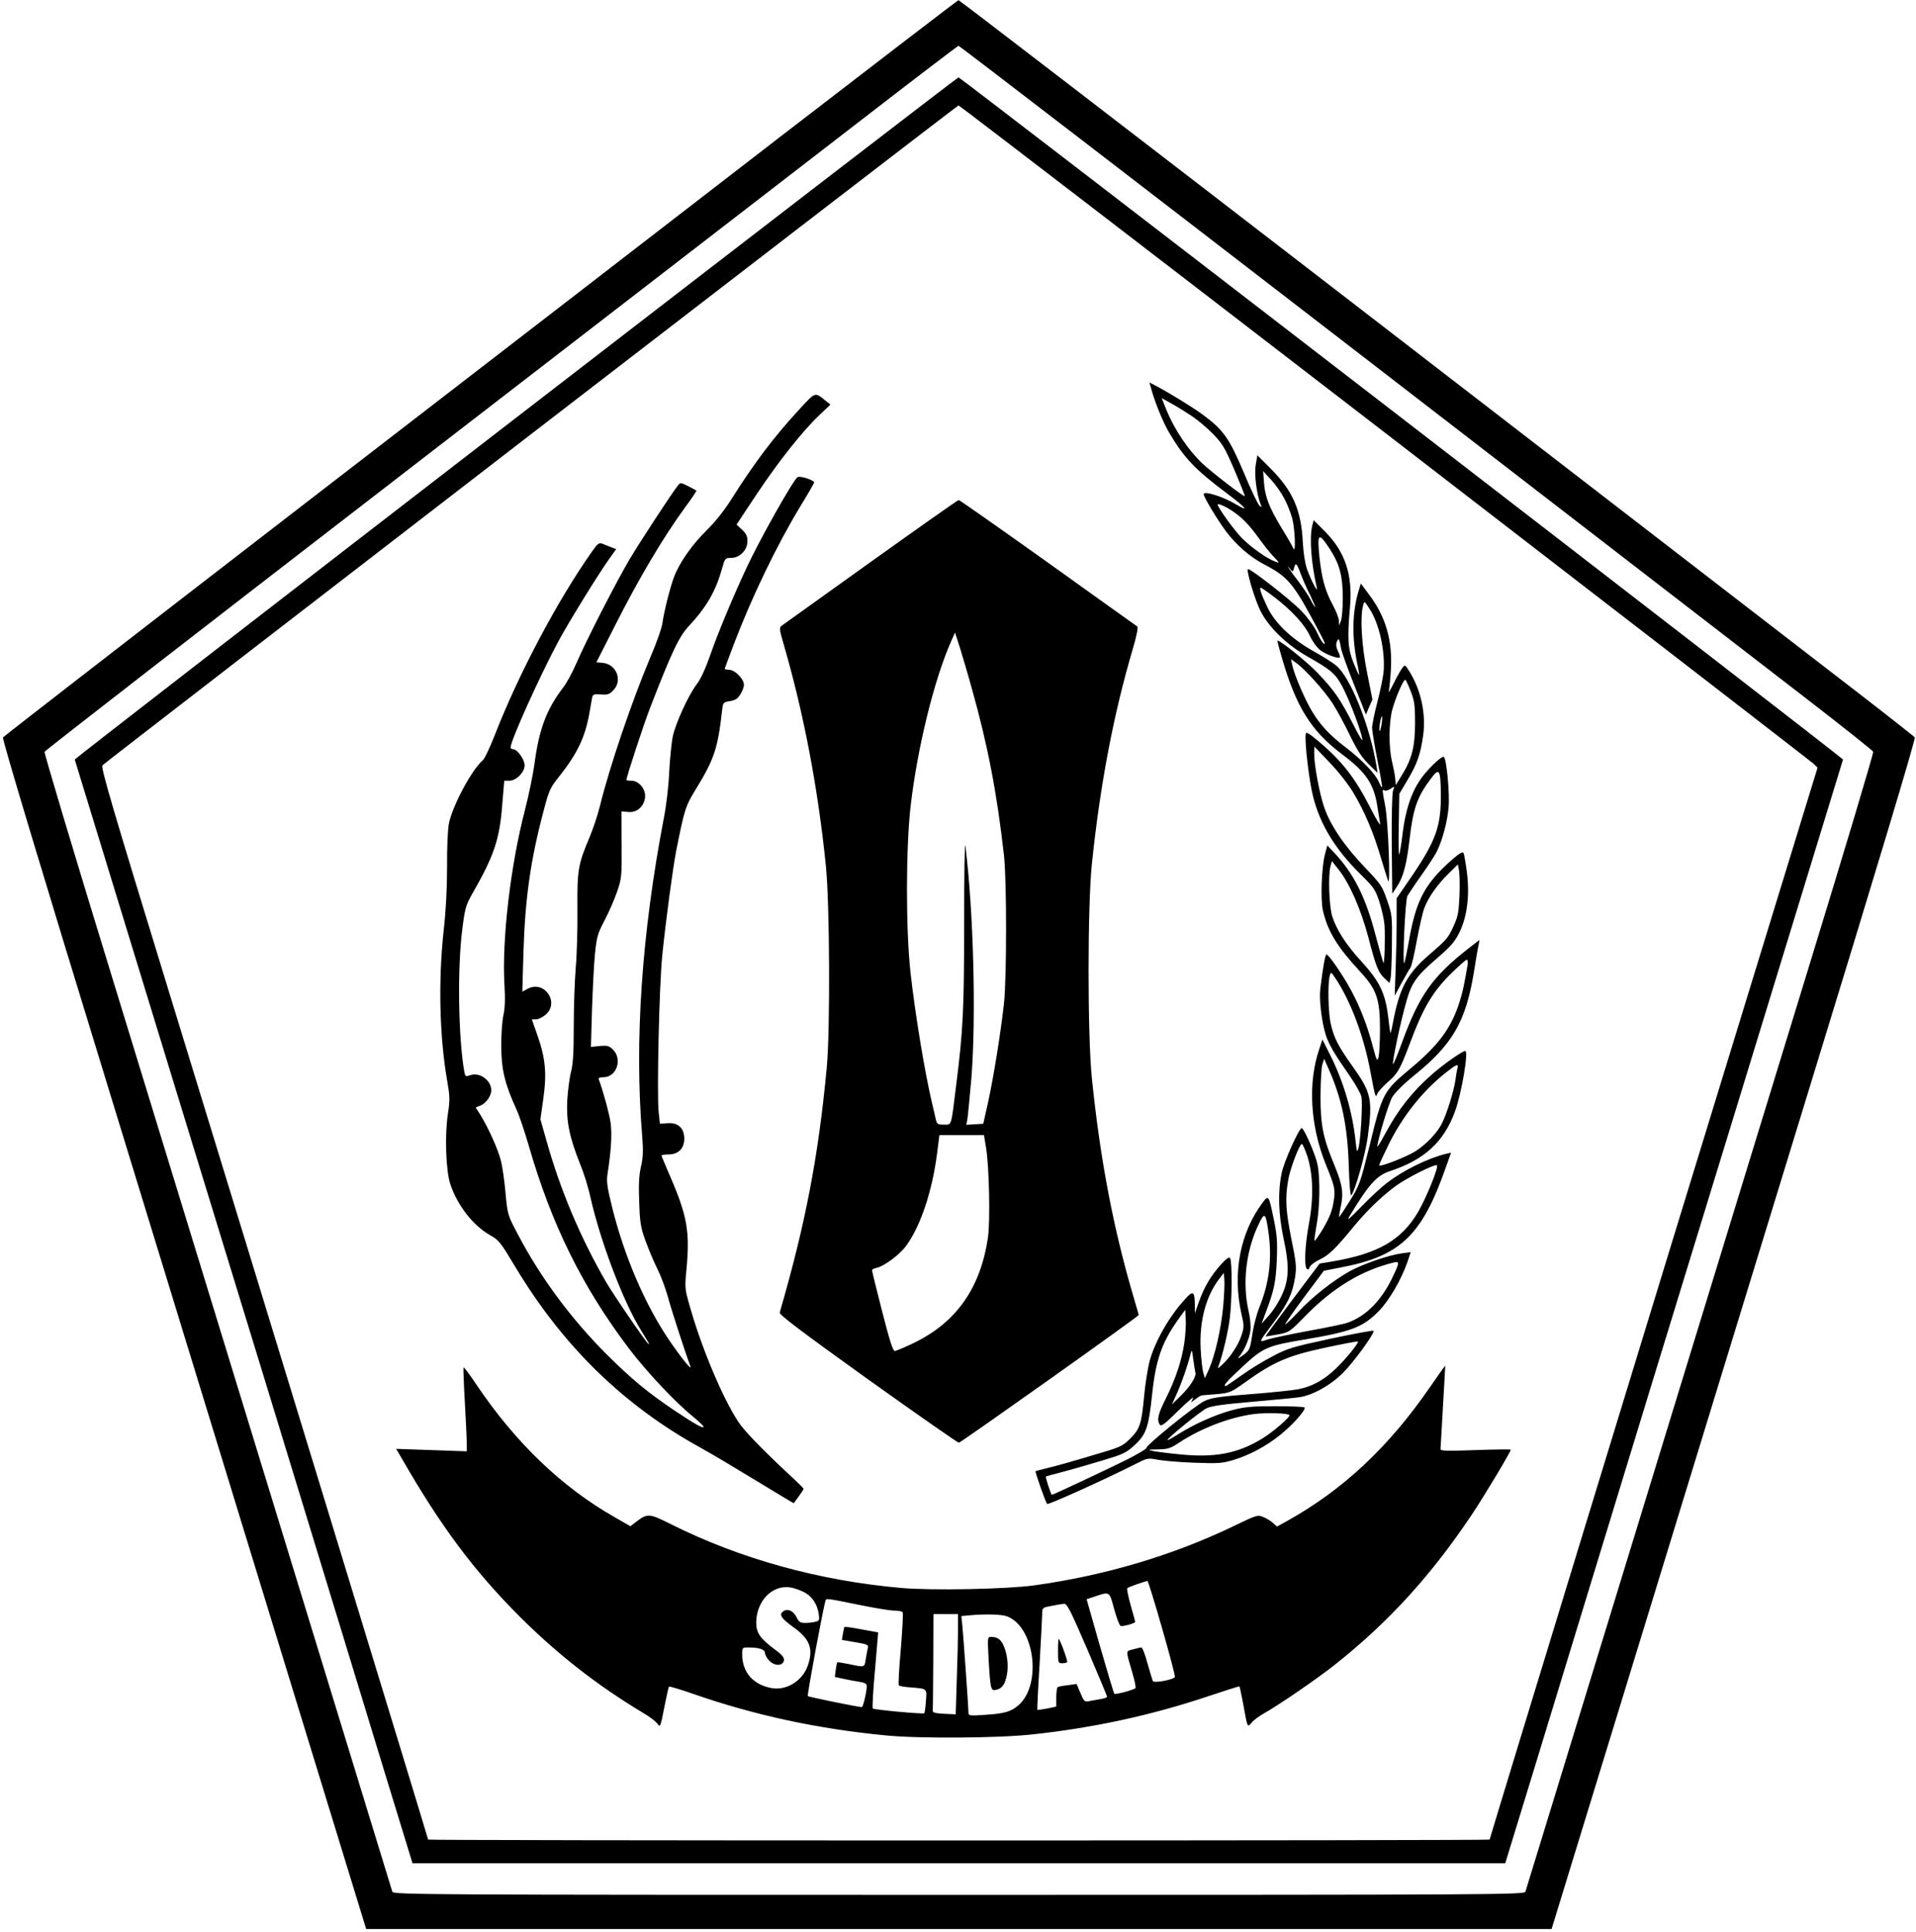 <?xml version="1.0" standalone="no"?>
<!DOCTYPE svg PUBLIC "-//W3C//DTD SVG 20010904//EN"
 "http://www.w3.org/TR/2001/REC-SVG-20010904/DTD/svg10.dtd">
<svg version="1.0" xmlns="http://www.w3.org/2000/svg"
 width="1092pt" height="1101pt" viewBox="0 0 1092 1101"
 preserveAspectRatio="xMidYMid meet">

<g transform="translate(0,1101) scale(0.1,-0.1)"
fill="#000000" stroke="none">
<path d="M4450 10233 c-553 -427 -1774 -1370 -2715 -2095 -941 -726 -1714
-1325 -1718 -1331 -6 -8 225 -775 597 -1987 333 -1086 801 -2612 1039 -3390
l434 -1415 3378 0 3378 0 434 1415 c238 778 706 2304 1039 3390 372 1212 603
1979 597 1987 -4 6 -199 159 -433 339 -234 180 -1456 1123 -2717 2096 -1261
972 -2296 1768 -2300 1767 -4 0 -460 -350 -1013 -776z m3253 -1205 c1228 -947
2398 -1850 2600 -2006 203 -157 371 -290 373 -297 3 -7 -166 -572 -376 -1256
-307 -1001 -1585 -5173 -1606 -5241 -5 -17 -168 -18 -3229 -18 -3061 0 -3224
1 -3229 18 -21 68 -1299 4240 -1606 5241 -210 684 -379 1249 -376 1256 2 7
910 711 2018 1566 1107 854 2276 1757 2598 2005 322 249 589 453 593 453 4 1
1012 -774 2240 -1721z"/>
<path d="M2940 8628 c-1383 -1067 -2514 -1943 -2514 -1947 1 -3 263 -859 582
-1901 320 -1042 739 -2412 932 -3045 193 -632 364 -1194 381 -1247 l30 -98
3114 0 3114 0 30 98 c17 53 188 615 381 1247 193 633 612 2003 932 3045 319
1042 581 1898 582 1901 1 8 -5031 3889 -5041 3888 -5 0 -1140 -874 -2523
-1941z m4953 -84 c1332 -1027 2432 -1876 2444 -1888 l22 -21 -385 -1255 c-495
-1611 -1484 -4848 -1484 -4855 0 -3 -1361 -5 -3025 -5 -1664 0 -3025 2 -3025
5 0 7 -984 3227 -1484 4855 -313 1020 -383 1257 -372 1268 24 24 4871 3761
4879 3761 4 1 1098 -839 2430 -1865z"/>
<path d="M6566 8777 c24 -79 64 -176 97 -232 85 -145 148 -211 332 -349 106
-79 130 -109 48 -60 -73 44 -183 78 -183 57 0 -15 77 -144 127 -211 58 -78
139 -148 218 -189 128 -66 164 -107 274 -310 39 -72 71 -134 71 -138 0 -18
-22 12 -44 61 -14 31 -53 84 -88 121 -59 62 -297 248 -306 239 -9 -9 39 -171
70 -234 45 -93 147 -193 263 -260 143 -81 167 -102 207 -178 40 -77 102 -240
112 -294 5 -23 -13 5 -51 80 -74 145 -108 195 -206 297 -64 67 -227 196 -227
180 0 -3 11 -45 25 -93 82 -284 167 -420 345 -554 133 -99 180 -168 199 -290
7 -41 14 -88 17 -105 3 -16 -21 22 -53 85 -90 178 -166 275 -308 393 -47 39
-61 47 -63 34 -8 -39 19 -270 42 -358 41 -161 126 -300 271 -443 78 -77 84
-87 108 -161 14 -44 26 -102 28 -130 4 -70 0 -219 -6 -214 -2 3 -23 74 -45
158 -57 220 -126 355 -239 474 l-36 38 -13 -48 c-20 -74 -27 -260 -12 -324 28
-119 81 -205 210 -345 96 -103 115 -158 115 -329 0 -71 -4 -143 -8 -160 -8
-27 -11 -22 -33 61 -29 112 -72 225 -125 322 -43 80 -126 202 -139 202 -7 0
-21 -77 -35 -195 -8 -62 8 -191 31 -264 19 -57 46 -103 137 -234 32 -46 62
-99 66 -118 8 -38 -4 -247 -17 -294 -8 -26 -9 -21 -16 40 -17 164 -68 339
-144 490 l-45 90 -18 -54 c-66 -193 -52 -438 38 -660 52 -127 55 -142 43 -214
-7 -47 -23 -87 -57 -146 -27 -45 -49 -77 -51 -72 -2 5 4 46 12 91 18 95 21
265 5 342 -11 56 -77 208 -90 208 -15 0 -100 -188 -114 -255 -23 -108 -19
-236 11 -377 34 -157 31 -235 -14 -328 -17 -36 -49 -85 -72 -110 l-40 -45 26
70 c47 125 55 168 61 295 4 103 1 143 -17 229 -28 137 -30 141 -62 99 -131
-174 -175 -406 -122 -640 15 -64 15 -73 -1 -121 -18 -55 -65 -125 -111 -167
-24 -22 -26 -22 -19 -5 21 53 55 194 64 272 13 104 14 322 2 341 -6 10 -20 0
-54 -37 -57 -64 -94 -127 -124 -211 l-23 -65 0 45 c-2 91 -10 91 -83 4 -79
-94 -150 -225 -176 -326 -10 -40 -24 -127 -30 -193 -15 -161 -24 -189 -79
-244 -45 -45 -54 -49 -222 -98 -96 -29 -206 -60 -245 -69 -38 -9 -71 -18 -73
-19 -4 -4 57 -178 66 -187 7 -6 337 143 500 226 71 36 74 37 130 26 31 -6 125
-14 208 -17 137 -5 158 -4 225 16 91 28 184 77 266 143 69 55 149 145 138 156
-3 4 -79 7 -168 7 -137 0 -175 -4 -247 -23 -96 -26 -218 -81 -304 -136 -32
-20 -60 -36 -62 -34 -6 7 185 162 222 181 26 13 92 23 257 37 122 11 244 22
270 26 75 10 179 67 251 139 63 63 184 230 174 240 -3 3 -113 -17 -244 -45
-222 -48 -246 -55 -334 -102 -52 -27 -132 -76 -177 -109 -45 -32 -84 -59 -87
-59 -18 0 4 25 94 109 120 111 143 121 355 156 270 46 333 70 425 164 58 60
126 177 161 277 l19 57 -53 -7 c-73 -10 -221 -61 -295 -102 -96 -54 -213 -146
-291 -230 -40 -42 -74 -75 -76 -72 -2 2 46 72 108 155 l112 150 92 18 c343 64
466 181 602 568 l31 87 -28 -6 c-108 -27 -245 -95 -340 -168 -31 -24 -97 -85
-146 -136 -64 -66 -83 -82 -66 -54 111 184 157 235 232 259 197 65 308 167
371 342 37 101 78 343 58 343 -16 0 -127 -78 -190 -134 -111 -97 -192 -199
-267 -339 -24 -45 -44 -77 -44 -72 0 33 64 246 85 282 15 25 65 75 123 122
220 177 296 308 342 589 11 70 23 140 27 156 l5 29 -63 -49 c-206 -161 -281
-268 -379 -537 -23 -64 -46 -119 -50 -122 -10 -6 42 242 76 360 29 102 57 142
167 237 39 33 80 72 92 87 76 91 107 241 85 412 -7 52 -15 100 -19 107 -5 9
-23 -1 -62 -35 -154 -135 -205 -227 -245 -443 -14 -80 -28 -147 -31 -150 -11
-10 6 360 18 383 7 12 42 65 79 117 37 52 77 113 88 135 33 66 61 171 68 254
7 82 -12 277 -27 287 -13 8 -104 -81 -140 -138 -49 -75 -79 -171 -95 -297 -7
-63 -16 -117 -20 -120 -3 -3 -4 73 -2 169 l3 175 48 81 c54 91 73 146 88 252
17 123 -12 258 -79 366 -24 38 -25 39 -39 20 -8 -10 -31 -50 -50 -89 -19 -38
-32 -59 -28 -45 3 14 9 68 12 121 10 169 -29 304 -125 431 l-46 62 -14 -45
c-35 -121 -38 -260 -7 -409 8 -36 12 -66 11 -67 -2 -2 -16 30 -32 69 -32 80
-36 138 -20 318 16 183 -27 314 -142 430 l-65 65 -8 -30 c-17 -72 -6 -216 26
-355 9 -37 -34 44 -56 106 -11 31 -21 94 -24 155 -9 183 -58 293 -184 419
l-75 75 -9 -54 c-10 -52 5 -169 28 -226 8 -17 7 -18 -7 -7 -8 7 -49 91 -89
188 -83 196 -116 244 -236 332 -62 45 -196 127 -271 166 l-31 16 15 -53z m229
-140 c33 -22 87 -68 119 -101 53 -54 67 -78 122 -206 34 -80 60 -147 59 -148
-5 -6 -186 134 -241 185 -83 79 -160 193 -208 311 l-25 63 57 -32 c31 -17 84
-50 117 -72z m524 -467 c17 -31 37 -83 46 -115 16 -62 21 -207 6 -170 -5 11
-34 63 -66 114 -72 120 -95 178 -101 260 l-5 66 45 -49 c25 -27 59 -75 75
-106z m-286 -79 c52 -36 91 -78 147 -156 24 -33 59 -77 79 -98 36 -38 36 -38
7 -27 -47 17 -135 80 -189 134 -43 44 -137 174 -137 190 0 10 51 -13 93 -43z
m548 -213 c55 -86 72 -153 72 -278 0 -58 -5 -116 -11 -130 l-11 -25 0 27 c-1
15 -16 56 -35 90 -44 81 -63 152 -76 273 -14 138 -5 144 61 43z m-166 -143
c10 -27 33 -80 52 -117 18 -38 31 -68 28 -68 -2 0 -14 19 -26 43 -12 23 -43
69 -68 102 -43 55 -82 114 -47 71 14 -18 15 -17 22 9 8 32 15 25 39 -40z
m-150 -130 c99 -76 171 -155 201 -220 14 -31 40 -66 59 -81 33 -25 102 -50
112 -41 2 3 -3 19 -11 35 -11 22 -13 38 -7 54 10 26 15 18 25 -42 4 -19 37
-111 74 -204 l67 -169 18 43 19 43 -31 156 c-31 155 -40 315 -22 381 7 25 7
25 34 -16 58 -86 94 -250 82 -369 -4 -33 -20 -110 -36 -171 -16 -61 -29 -125
-29 -142 0 -17 14 -99 30 -183 17 -84 29 -154 27 -156 -3 -2 -10 11 -18 29
-18 45 -98 129 -189 198 -92 70 -144 126 -192 205 -40 66 -102 210 -113 264
l-7 34 29 -21 c50 -35 163 -161 208 -231 23 -36 68 -118 98 -181 42 -86 69
-128 107 -165 l51 -50 -6 40 c-38 230 -149 506 -230 572 -19 16 -78 53 -132
83 -125 71 -218 160 -260 250 -36 76 -47 110 -37 110 4 0 40 -25 79 -55z m776
-537 c21 -54 24 -80 24 -183 -1 -134 -18 -201 -78 -298 l-32 -52 -3 35 c-1 19
-10 64 -18 98 -20 82 -19 220 1 297 20 73 65 176 75 170 4 -3 18 -33 31 -67z
m-167 -187 c-4 -23 -9 -40 -11 -37 -3 3 -2 23 2 46 4 23 9 39 11 37 3 -2 2
-23 -2 -46z m-159 -392 c64 -108 114 -227 154 -364 18 -60 37 -121 42 -135 15
-40 1 334 -16 425 -18 96 -18 98 -5 90 6 -4 22 0 35 9 24 16 24 15 14 -12 -5
-16 -8 -146 -7 -306 l3 -280 27 41 c36 55 55 125 72 273 20 171 43 238 119
339 50 68 57 58 59 -81 2 -185 -27 -268 -165 -471 l-87 -127 0 -133 c0 -72 -3
-197 -6 -277 l-5 -145 39 72 c22 40 44 79 50 86 6 7 23 78 37 157 15 79 34
163 43 185 23 61 75 134 136 194 l55 54 7 -37 c3 -21 5 -86 2 -144 -4 -90 -9
-117 -32 -167 -32 -71 -39 -79 -135 -162 -131 -112 -174 -191 -212 -391 -6
-34 -13 -61 -14 -60 -2 2 -8 46 -14 98 -16 129 -49 197 -148 306 -90 97 -147
186 -171 264 -17 59 -23 233 -9 283 l8 29 35 -44 c65 -80 131 -231 174 -395
43 -165 55 -196 94 -232 l25 -24 6 25 c4 14 7 101 8 194 2 164 1 172 -28 254
-27 79 -35 91 -126 186 -116 121 -199 243 -233 346 -27 81 -56 238 -56 303 l1
40 87 -91 c51 -53 108 -126 137 -175z m649 -981 c-19 -111 -27 -150 -45 -207
-46 -147 -117 -245 -275 -377 -161 -135 -164 -139 -239 -447 -52 -209 -56
-221 -112 -312 -32 -51 -59 -92 -61 -91 -1 2 2 23 7 47 20 84 13 133 -29 236
-70 168 -84 237 -84 408 1 83 5 164 11 180 l10 30 22 -50 c78 -174 111 -329
118 -558 3 -98 9 -175 14 -170 21 21 81 234 94 331 29 215 21 254 -84 401 -84
118 -107 162 -126 243 -15 63 -19 233 -6 277 6 23 7 23 33 -16 87 -131 161
-330 198 -528 28 -150 30 -156 40 -129 4 11 30 40 56 63 62 55 72 71 134 236
71 190 125 281 227 383 46 45 87 82 93 82 5 0 7 -14 4 -32z m-57 -585 c-3 -10
-8 -40 -12 -68 -8 -61 -50 -196 -77 -248 -26 -53 -89 -119 -148 -157 -51 -33
-210 -95 -210 -82 0 4 24 57 54 118 82 166 197 310 336 418 51 40 63 44 57 19z
m-857 -500 c34 -104 38 -239 10 -388 -23 -126 -28 -241 -12 -257 7 -7 12 -3
16 9 4 11 28 30 55 43 54 25 91 61 193 185 77 94 160 174 241 234 62 46 219
125 236 120 14 -5 -59 -185 -108 -269 -95 -160 -229 -236 -488 -280 l-72 -12
-155 -206 c-85 -114 -154 -208 -153 -209 1 -1 32 4 69 11 66 12 68 14 160 108
157 160 320 258 501 302 34 8 34 1 -4 -79 -63 -135 -153 -227 -259 -264 -19
-7 -118 -28 -220 -46 -102 -19 -207 -41 -233 -49 -56 -18 -58 -24 34 99 79
105 105 161 120 254 9 60 7 83 -21 219 -32 162 -36 229 -19 331 10 66 65 211
79 211 4 0 17 -30 30 -67z m-219 -448 c19 -146 2 -281 -55 -420 -13 -33 -29
-94 -36 -135 -16 -104 -16 -105 -58 -136 -22 -17 -30 -20 -21 -8 29 33 59 102
65 147 4 26 0 73 -10 115 -36 159 -15 342 56 491 36 77 42 72 59 -54z m-260
-415 c-12 -126 -46 -275 -81 -355 l-23 -50 -9 30 c-5 17 -12 78 -15 136 -8
157 29 299 105 399 l27 35 3 -39 c2 -22 -1 -92 -7 -156z m-221 -203 c-14 -99
-50 -208 -106 -319 -44 -88 -52 -120 -34 -148 8 -12 28 3 106 80 53 52 91 84
84 71 l-12 -24 28 20 c16 12 31 21 34 20 3 0 40 3 84 7 76 7 81 9 166 70 158
113 240 149 450 194 102 22 187 38 189 36 7 -7 -69 -101 -126 -155 -68 -65
-135 -102 -213 -117 -30 -6 -152 -19 -270 -28 -180 -14 -223 -20 -265 -39 -51
-24 -335 -253 -332 -269 1 -4 -47 -33 -108 -64 -104 -52 -423 -202 -430 -202
-5 0 -38 101 -34 104 2 2 42 13 89 25 47 12 147 41 224 64 127 38 143 45 191
89 67 61 81 100 101 287 21 202 56 301 153 436 l36 50 3 -55 c2 -30 -2 -90 -8
-133z m63 -171 c7 -20 -30 -80 -83 -131 l-51 -50 30 66 c27 61 59 152 77 224
6 26 8 22 15 -34 5 -34 10 -68 12 -75z m536 -241 c8 -9 -93 -97 -156 -135
-138 -84 -267 -109 -462 -90 -64 6 -134 15 -156 19 -38 8 -37 9 24 10 57 1 72
5 125 41 125 81 282 141 419 160 65 9 195 6 206 -5z"/>
<path d="M4556 8677 c-143 -154 -258 -307 -386 -510 -41 -65 -93 -131 -141
-178 -85 -83 -158 -188 -188 -269 -24 -65 -56 -195 -66 -263 -3 -26 -33 -111
-67 -190 -108 -256 -234 -628 -289 -852 -12 -49 -39 -130 -60 -180 -64 -151
-70 -185 -68 -410 1 -110 -3 -261 -10 -335 -6 -74 -11 -224 -11 -332 0 -146
-4 -212 -15 -255 -9 -32 -18 -105 -22 -163 -6 -121 11 -208 73 -364 21 -50 48
-137 60 -194 58 -254 189 -598 289 -757 45 -73 47 -75 41 -75 -8 0 -199 279
-243 355 -145 251 -260 523 -338 802 l-35 123 17 121 c20 144 12 228 -36 364
l-30 85 24 0 c13 0 37 12 54 26 82 69 -5 198 -100 149 l-32 -17 6 213 c9 314
40 537 118 828 26 100 36 123 78 175 113 142 156 233 181 376 6 36 13 74 15
85 4 17 11 20 49 17 38 -3 49 0 70 22 57 56 20 151 -60 158 l-35 3 104 205
c138 273 275 505 405 683 36 48 63 89 61 91 -2 2 -24 13 -47 25 -42 21 -44 22
-58 4 -34 -42 -214 -317 -277 -423 -75 -127 -246 -460 -305 -597 -21 -48 -54
-109 -74 -134 -94 -123 -136 -237 -162 -434 -8 -60 -33 -180 -55 -265 -81
-312 -131 -735 -116 -992 5 -82 3 -134 -6 -175 -7 -32 -13 -112 -12 -178 0
-130 21 -215 85 -355 17 -36 49 -132 73 -215 129 -445 303 -798 568 -1149 98
-130 265 -308 364 -388 34 -28 63 -55 63 -60 0 -13 -53 17 -165 92 -151 101
-247 181 -386 319 -202 202 -377 437 -505 681 -61 115 -61 115 -73 242 -6 69
-18 153 -27 185 -16 63 -69 181 -114 255 l-29 46 30 12 c30 13 59 55 59 85 0
58 -66 105 -119 87 -28 -10 -29 -9 -35 21 -34 193 -40 592 -11 812 15 120 20
136 59 205 121 211 153 305 168 498 l12 142 29 0 c39 0 87 48 87 88 0 33 -42
92 -66 92 -8 0 -14 4 -14 10 0 38 166 406 271 602 60 112 233 392 295 478 l36
50 -26 10 c-14 5 -37 14 -50 20 -22 8 -28 4 -58 -38 -198 -279 -422 -702 -559
-1054 -27 -69 -57 -132 -66 -140 -62 -51 -175 -261 -195 -364 -6 -33 -11 -141
-10 -244 0 -121 -6 -245 -19 -360 -32 -290 -24 -612 20 -862 15 -86 16 -106 4
-185 -19 -121 -12 -329 14 -404 41 -121 130 -235 226 -289 50 -28 60 -41 138
-171 273 -458 621 -798 1064 -1042 55 -30 196 -114 314 -186 118 -72 215 -130
215 -129 1 2 14 20 29 40 15 20 27 39 27 42 0 3 -26 29 -57 58 -145 134 -258
248 -300 303 -83 111 -210 402 -283 650 -38 130 -38 130 -28 235 21 222 5 311
-96 543 -25 58 -46 108 -46 111 0 3 18 6 40 6 56 0 90 34 90 90 0 60 -36 93
-95 88 l-44 -3 -7 65 c-11 105 3 729 21 900 20 195 60 495 79 591 48 241 52
253 115 356 102 167 123 230 147 449 5 40 7 42 45 48 30 5 44 14 59 39 11 17
20 42 20 54 0 32 -49 83 -82 85 -16 1 -28 4 -28 5 0 1 24 67 54 145 100 263
242 558 375 778 45 73 81 136 81 140 0 14 -83 40 -95 30 -29 -24 -216 -357
-291 -518 -76 -163 -164 -374 -205 -493 -27 -78 -56 -141 -78 -169 -48 -63
-120 -221 -137 -299 -7 -36 -16 -127 -20 -201 -3 -75 -16 -190 -30 -260 -126
-658 -169 -1271 -124 -1815 7 -88 5 -123 -7 -175 -11 -48 -14 -100 -10 -200 4
-120 8 -145 37 -225 18 -49 48 -121 68 -160 19 -38 45 -108 58 -155 19 -71
100 -321 128 -395 14 -36 -52 46 -126 155 -134 201 -248 466 -317 740 -30 120
-35 154 -29 195 21 133 27 233 18 296 -8 54 -43 182 -67 246 -4 9 4 13 26 13
75 0 110 102 55 157 -22 22 -32 25 -76 21 l-50 -5 6 211 c4 116 11 260 17 319
10 98 15 115 54 190 24 45 56 118 71 162 27 77 28 87 27 270 l-1 190 38 -3
c48 -5 88 28 96 79 8 47 -33 99 -77 99 -16 0 -29 2 -29 4 0 16 99 319 135 411
123 318 165 408 224 470 98 105 151 197 186 324 17 60 18 61 52 61 49 0 93 45
93 95 0 28 -7 44 -31 66 l-31 29 115 174 c128 191 261 359 357 450 l63 60 -29
23 c-60 49 -56 50 -148 -50z"/>
<path d="M4965 7809 c-269 -193 -498 -357 -508 -364 -17 -12 -17 -17 12 -116
113 -391 193 -812 238 -1254 22 -217 25 -935 5 -1150 -48 -509 -121 -889 -268
-1396 -3 -13 123 -108 502 -380 279 -199 512 -362 519 -362 10 0 1025 720
1025 728 0 1 -13 47 -29 101 -114 385 -191 786 -238 1249 -25 244 -25 977 0
1220 46 447 124 858 234 1229 20 68 31 121 25 125 -5 3 -234 167 -509 364
-275 196 -504 357 -509 357 -5 0 -229 -158 -499 -351z m574 -724 c91 -324 143
-595 183 -950 16 -145 16 -695 0 -845 -19 -170 -59 -418 -90 -560 l-28 -125
-48 -3 -49 -3 6 29 c3 16 13 121 23 233 28 348 13 950 -34 1329 -4 30 -7 -166
-7 -435 0 -502 -6 -618 -46 -935 -29 -236 -24 -220 -70 -220 -34 0 -39 3 -45
28 -3 15 -12 52 -19 82 -43 178 -99 517 -126 760 -27 248 -26 712 1 945 38
330 134 722 231 940 l22 50 29 -90 c15 -49 46 -153 67 -230z m81 -2617 c18
-112 24 -413 11 -510 -42 -286 -177 -481 -416 -599 -55 -27 -107 -49 -115 -49
-11 0 -29 56 -73 228 -32 125 -58 230 -57 233 0 4 12 10 28 13 44 11 130 75
167 126 82 112 149 313 176 528 l13 102 127 0 127 0 12 -72z"/>
<path d="M8148 3101 c-234 -339 -493 -582 -812 -760 l-58 -32 -22 20 c-11 11
-36 26 -55 34 -33 14 -37 13 -165 -49 -353 -170 -739 -284 -1141 -340 -160
-22 -582 -30 -756 -15 -469 41 -922 166 -1320 366 -120 60 -129 60 -195 10
l-31 -24 -89 51 c-301 171 -565 424 -788 755 -38 57 -71 101 -74 99 -2 -3 1
-89 7 -193 6 -104 11 -210 11 -237 l0 -48 -201 7 -201 7 28 -48 c225 -392 414
-646 678 -910 217 -216 440 -390 703 -548 35 -20 69 -47 78 -58 18 -27 19 -24
44 105 11 54 21 101 24 104 3 2 65 -16 139 -42 348 -121 703 -198 1093 -236
187 -19 644 -16 835 5 349 37 684 110 1003 217 99 33 180 59 181 57 2 -2 11
-46 21 -98 26 -142 23 -137 49 -108 11 14 44 38 71 53 82 46 307 200 402 276
306 242 549 509 780 854 74 111 223 359 223 372 0 3 -90 2 -200 -2 -167 -6
-200 -5 -200 6 1 8 7 118 14 244 8 127 13 231 13 231 -1 1 -41 -55 -89 -125z
m-1525 -1371 c43 -149 76 -274 73 -279 -10 -15 -117 -35 -125 -23 -3 6 -17 52
-31 101 -13 50 -29 91 -35 91 -5 0 -27 -5 -48 -11 -42 -11 -42 -1 -3 -134 13
-44 21 -83 17 -87 -10 -10 -114 -38 -120 -32 -3 3 -40 126 -82 272 l-76 267
51 17 c81 27 79 28 106 -73 14 -50 30 -94 37 -96 13 -5 83 15 83 23 0 3 -12
46 -26 95 -14 50 -23 94 -19 97 5 6 94 37 115 41 3 1 41 -121 83 -269z m-2046
208 c48 -22 79 -66 89 -125 5 -36 4 -41 -17 -46 -13 -4 -40 -7 -59 -7 -29 0
-37 5 -50 32 -18 37 -51 52 -76 34 -26 -19 -12 -40 60 -92 92 -66 113 -122 80
-217 -30 -88 -123 -145 -209 -128 -104 20 -165 91 -165 191 0 39 1 40 34 40
62 0 96 -11 96 -32 0 -10 11 -30 25 -44 32 -32 78 -30 83 3 2 16 -10 31 -51
61 -86 64 -107 95 -107 155 1 122 92 216 195 199 17 -2 49 -13 72 -24z m339
-79 c78 -16 160 -29 182 -29 23 0 44 -4 47 -10 3 -5 -2 -100 -11 -210 -10
-110 -15 -203 -11 -206 4 -4 30 -9 59 -11 105 -8 101 -5 95 -79 -2 -36 -7 -67
-9 -69 -6 -6 -286 20 -294 27 -3 4 2 103 13 220 l18 214 -94 17 c-51 10 -96
16 -98 14 -2 -3 -6 -20 -9 -39 l-6 -35 77 -13 c70 -12 76 -15 71 -34 -3 -12
-8 -40 -12 -63 -7 -48 -5 -47 -94 -28 -36 7 -66 12 -68 10 -2 -2 -6 -21 -9
-43 l-5 -40 51 -11 c28 -6 69 -14 91 -17 30 -5 40 -11 40 -25 0 -30 -21 -119
-28 -119 -19 0 -304 58 -308 63 -5 4 89 511 101 544 5 14 2 14 211 -28z m1282
-252 c62 -144 112 -265 112 -268 0 -4 -17 -10 -37 -13 -21 -4 -50 -9 -66 -12
-25 -5 -29 -2 -49 46 l-22 52 -50 -7 c-27 -3 -53 -8 -58 -11 -4 -3 -8 -29 -8
-58 l0 -53 -52 -11 c-29 -5 -54 -9 -56 -8 -1 2 4 120 13 262 8 142 15 273 15
290 0 30 3 32 53 41 28 6 61 11 72 12 17 1 37 -40 133 -262z m-738 115 c0 -49
-3 -177 -7 -286 l-6 -197 -66 3 c-45 2 -66 7 -65 16 1 6 2 134 3 282 l1 270
70 0 70 0 0 -88z m283 74 c155 -64 195 -388 62 -505 -43 -37 -79 -48 -192 -55
-80 -6 -93 -5 -93 9 0 26 -29 436 -35 497 l-6 57 43 4 c102 9 190 6 221 -7z"/>
<path d="M6030 1602 c0 -69 1 -72 23 -72 13 0 26 3 29 6 5 5 -37 122 -48 133
-2 2 -4 -28 -4 -67z"/>
<path d="M5634 1563 c10 -180 13 -191 41 -185 35 6 54 32 64 88 10 54 1 126
-23 173 -16 30 -34 41 -68 41 -20 0 -20 -4 -14 -117z"/>
</g>
</svg>
